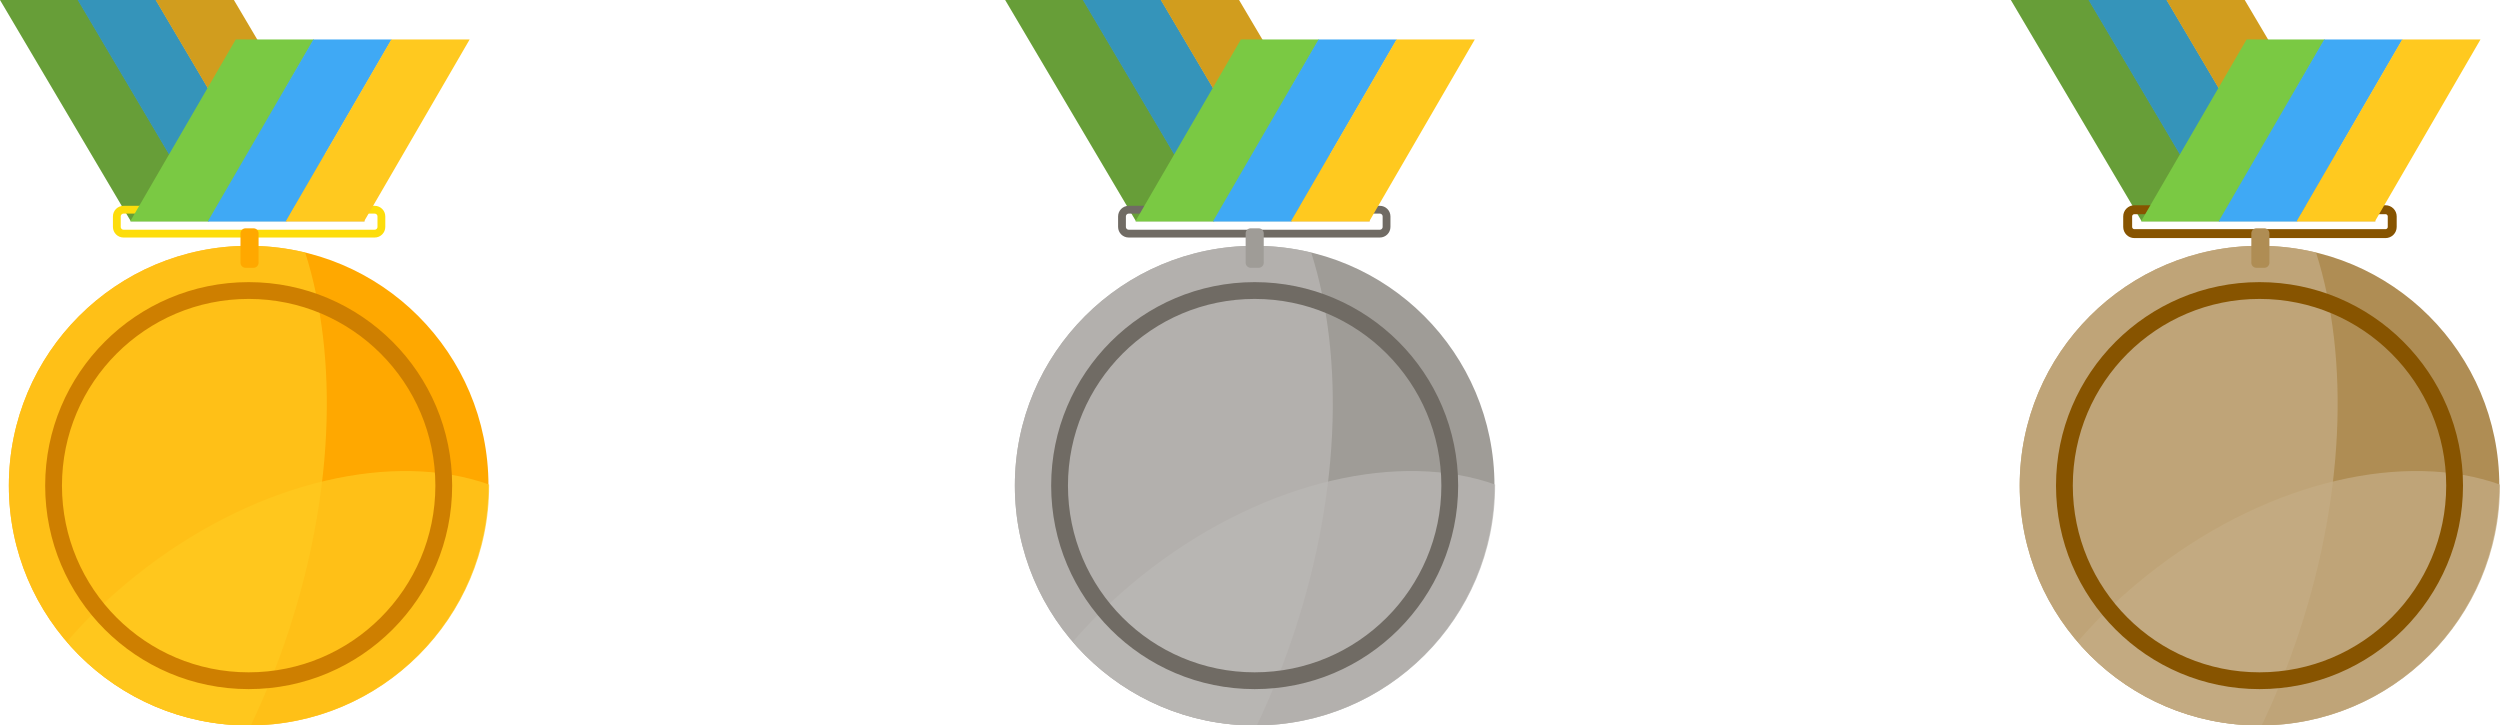 <!-- Generator: Adobe Illustrator 19.1.0, SVG Export Plug-In  -->
<svg version="1.1"
	 xmlns="http://www.w3.org/2000/svg" xmlns:xlink="http://www.w3.org/1999/xlink" xmlns:a="http://ns.adobe.com/AdobeSVGViewerExtensions/3.0/"
	 x="0px" y="0px" width="2239.114px" height="649.734px" viewBox="0 0 2239.114 649.734"
	 style="enable-background:new 0 0 2239.114 649.734;" xml:space="preserve">
<style type="text/css">
	.st0{fill:#AF8D54;}
	.st1{opacity:0.74;fill:#C5AD85;}
	.st2{fill:none;stroke:#875400;stroke-width:15.042;stroke-miterlimit:10;}
	.st3{fill:#679E38;}
	.st4{fill:#3594BA;}
	.st5{fill:#D19D1E;}
	.st6{fill:none;stroke:#875400;stroke-width:8;stroke-miterlimit:10;}
	.st7{fill:#7AC943;}
	.st8{fill:#3FA9F5;}
	.st9{fill:#FFC91F;}
	.st10{fill:#FFA800;}
	.st11{opacity:0.74;fill:#FFC91F;}
	.st12{fill:none;stroke:#CE7F00;stroke-width:15.038;stroke-miterlimit:10;}
	.st13{fill:none;stroke:#FDDD0B;stroke-width:7;stroke-miterlimit:10;}
	.st14{fill:#9F9C97;}
	.st15{opacity:0.74;fill:#BAB8B5;}
	.st16{fill:none;stroke:#706B64;stroke-width:15.041;stroke-miterlimit:10;}
	.st17{fill:none;stroke:#706B64;stroke-width:7;stroke-miterlimit:10;}
</style>
<defs>
</defs>
<g>
	<g id="XMLID_46_">
		<circle id="XMLID_50_" class="st0" cx="2023.715" cy="434.945" r="214.787"/>
		<path id="XMLID_49_" class="st1" d="M2024.035,649.734c-65.192,0-123.77-29.061-163.18-74.909
			c20.307-23.646,44.305-46.119,71.17-66.546c103.158-78.369,223.089-104.241,307.089-74.277v0.933
			C2239.114,553.556,2142.656,649.734,2024.035,649.734z"/>
		<path id="XMLID_48_" class="st1" d="M2023.725,649.734c-118.621,0-214.8-96.178-214.8-214.799
			c0-118.621,96.178-214.77,214.8-214.77c17.449,0,34.386,2.076,50.631,6.017c30.114,94.524,26.023,222.08-18.893,351.05
			c-8.785,25.21-18.772,49.428-29.753,72.472C2025.048,649.734,2024.387,649.734,2023.725,649.734z"/>
		<circle id="XMLID_47_" class="st2" cx="2023.715" cy="434.945" r="174.738"/>
	</g>
	<polygon id="XMLID_45_" class="st3" points="1871.162,0 1801,0 1918.214,198.24 1988.376,198.24 	"/>
	<polygon id="XMLID_44_" class="st4" points="1940.692,0 1870.53,0 1987.745,198.24 2057.906,198.24 	"/>
	<polygon id="XMLID_43_" class="st5" points="2010.488,0 1940.326,0 2057.54,198.24 2127.702,198.24 	"/>
	<path id="XMLID_37_" class="st6" d="M2136.587,209.24h-224.946c-3.3,0-6-2.7-6-6v-9.405c0-3.3,2.7-6,6-6h224.946c3.3,0,6,2.7,6,6
		v9.405C2142.587,206.54,2139.887,209.24,2136.587,209.24z"/>
	<path id="XMLID_36_" class="st0" d="M2028.057,239.862h-7.119c-2.498,0-4.542-2.044-4.542-4.542v-26.295
		c0-2.498,2.044-4.542,4.542-4.542h7.119c2.498,0,4.542,2.044,4.542,4.542v26.295
		C2032.599,237.818,2030.555,239.862,2028.057,239.862z"/>
	<polygon id="XMLID_35_" class="st7" points="1987.782,198.24 1917.62,198.24 2012.16,35.322 2082.322,35.322 	"/>
	<polygon id="XMLID_34_" class="st8" points="2057.312,198.24 1987.15,198.24 2081.69,35.322 2151.852,35.322 	"/>
	<polygon id="XMLID_33_" class="st9" points="2127.107,198.24 2056.945,198.24 2151.486,35.322 2221.648,35.322 	"/>
</g>
<g>
	<g id="XMLID_28_">
		<circle id="XMLID_32_" class="st10" cx="222.715" cy="434.945" r="214.787"/>
		<path id="XMLID_31_" class="st11" d="M223.035,649.734c-65.192,0-123.77-29.061-163.18-74.909
			c20.307-23.646,44.305-46.119,71.17-66.546c103.158-78.369,223.089-104.241,307.089-74.277v0.933
			C438.114,553.556,341.656,649.734,223.035,649.734z"/>
		<path id="XMLID_30_" class="st11" d="M222.725,649.734c-118.621,0-214.8-96.178-214.8-214.799
			c0-118.621,96.178-214.77,214.8-214.77c17.449,0,34.386,2.076,50.631,6.017c30.114,94.524,26.023,222.08-18.893,351.05
			c-8.785,25.21-18.772,49.428-29.753,72.472C224.048,649.734,223.387,649.734,222.725,649.734z"/>
		<circle id="XMLID_29_" class="st12" cx="222.715" cy="434.945" r="174.738"/>
	</g>
	<polygon id="XMLID_27_" class="st3" points="70.162,0 0,0 117.214,198.24 187.376,198.24 	"/>
	<polygon id="XMLID_22_" class="st4" points="139.692,0 69.53,0 186.745,198.24 256.907,198.24 	"/>
	<polygon id="XMLID_21_" class="st5" points="209.488,0 139.326,0 256.54,198.24 326.702,198.24 	"/>
	<path id="XMLID_20_" class="st13" d="M335.587,209.24H110.641c-3.3,0-6-2.7-6-6v-9.405c0-3.3,2.7-6,6-6h224.946c3.3,0,6,2.7,6,6
		v9.405C341.587,206.54,338.887,209.24,335.587,209.24z"/>
	<path id="XMLID_19_" class="st10" d="M227.058,239.862h-7.119c-2.498,0-4.542-2.044-4.542-4.542v-26.295
		c0-2.498,2.044-4.542,4.542-4.542h7.119c2.498,0,4.542,2.044,4.542,4.542v26.295C231.599,237.818,229.555,239.862,227.058,239.862z
		"/>
	<polygon id="XMLID_17_" class="st7" points="186.782,198.24 116.62,198.24 211.16,35.322 281.322,35.322 	"/>
	<polygon id="XMLID_15_" class="st8" points="256.312,198.24 186.15,198.24 280.69,35.322 350.852,35.322 	"/>
	<polygon id="XMLID_14_" class="st9" points="326.107,198.24 255.945,198.24 350.486,35.322 420.648,35.322 	"/>
</g>
<g>
	<g id="XMLID_9_">
		<circle id="XMLID_13_" class="st14" cx="1123.73" cy="434.945" r="214.787"/>
		<path id="XMLID_12_" class="st15" d="M1124.043,649.734c-65.192,0-123.766-29.061-163.176-74.909
			c20.307-23.646,44.3-46.119,71.165-66.546c103.158-78.369,223.083-104.241,307.083-74.277v0.933
			C1339.114,553.556,1242.664,649.734,1124.043,649.734z"/>
		<path id="XMLID_11_" class="st15" d="M1123.74,649.734c-118.621,0-214.8-96.178-214.8-214.799
			c0-118.621,96.178-214.77,214.8-214.77c17.449,0,34.386,2.076,50.631,6.017c30.114,94.524,26.023,222.08-18.893,351.05
			c-8.785,25.21-18.772,49.428-29.753,72.472C1125.064,649.734,1124.402,649.734,1123.74,649.734z"/>
		<circle id="XMLID_10_" class="st16" cx="1123.73" cy="434.945" r="174.738"/>
	</g>
	<polygon id="XMLID_8_" class="st3" points="970.428,0 900.266,0 1017.48,198.24 1087.642,198.24 	"/>
	<polygon id="XMLID_7_" class="st4" points="1039.958,0 969.796,0 1087.01,198.24 1157.172,198.24 	"/>
	<polygon id="XMLID_6_" class="st5" points="1109.753,0 1039.591,0 1156.806,198.24 1226.968,198.24 	"/>
	<path id="XMLID_5_" class="st17" d="M1235.853,209.24h-224.946c-3.3,0-6-2.7-6-6v-9.405c0-3.3,2.7-6,6-6h224.946c3.3,0,6,2.7,6,6
		v9.405C1241.853,206.54,1239.152,209.24,1235.853,209.24z"/>
	<path id="XMLID_4_" class="st14" d="M1127.323,239.862h-7.119c-2.498,0-4.542-2.044-4.542-4.542v-26.295
		c0-2.498,2.044-4.542,4.542-4.542h7.119c2.498,0,4.542,2.044,4.542,4.542v26.295
		C1131.865,237.818,1129.821,239.862,1127.323,239.862z"/>
	<polygon id="XMLID_3_" class="st7" points="1087.047,198.24 1016.885,198.24 1111.426,35.322 1181.588,35.322 	"/>
	<polygon id="XMLID_2_" class="st8" points="1156.578,198.24 1086.416,198.24 1180.956,35.322 1251.118,35.322 	"/>
	<polygon id="XMLID_1_" class="st9" points="1226.373,198.24 1156.211,198.24 1250.751,35.322 1320.913,35.322 	"/>
</g>
</svg>